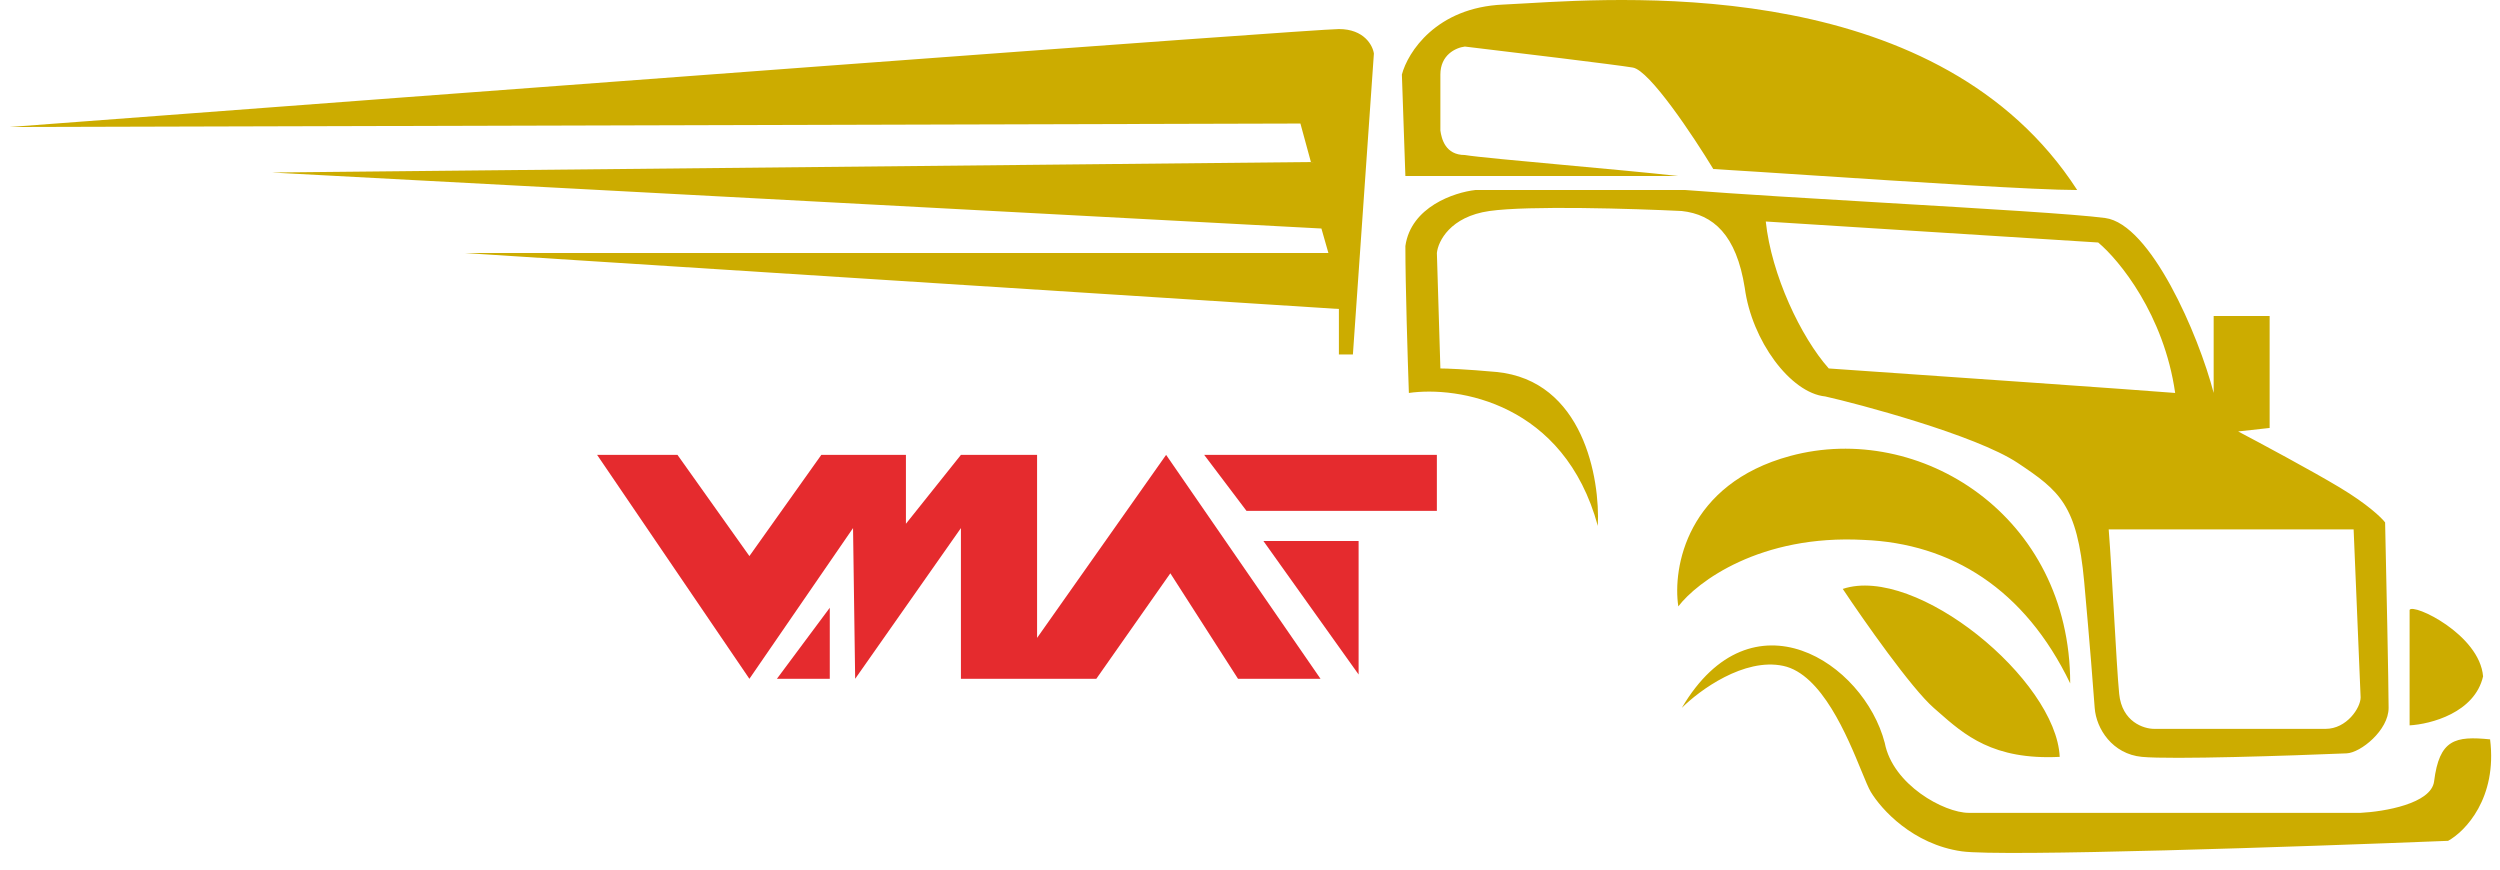 <svg width="138" height="48" viewBox="0 0 138 48" fill="none" xmlns="http://www.w3.org/2000/svg">
<path fill-rule="evenodd" clip-rule="evenodd" d="M77.577 9.716H92.643C91.015 9.535 88.583 9.312 86.338 9.106L86.338 9.106C83.787 8.872 81.477 8.66 80.861 8.557C79.779 8.557 79.573 7.656 79.509 7.205V4.115C79.509 3.033 80.346 2.634 80.861 2.57C83.565 2.892 89.205 3.574 90.132 3.729C91.059 3.883 93.48 7.527 94.574 9.33C96.016 9.417 97.918 9.541 99.987 9.677C105.584 10.043 112.405 10.489 114.661 10.489C107.135 -1.159 90.297 -0.171 84.203 0.186C83.729 0.214 83.32 0.238 82.985 0.252C79.277 0.407 77.706 2.892 77.384 4.115L77.577 9.716ZM71.783 6.819L0.512 7.012C24.398 5.21 72.517 1.604 73.907 1.604C75.298 1.604 75.775 2.505 75.839 2.956L74.68 19.567H73.907V17.056L25.621 13.966H73.328L72.942 12.614L14.998 9.523L72.362 8.944L71.783 6.819ZM102.879 29.803C97.162 29.494 93.673 32.121 92.643 33.473C92.321 31.349 93.106 26.713 98.823 25.168C105.97 23.236 114.275 28.451 114.275 37.722C111.764 32.508 107.708 29.997 102.879 29.803ZM101.72 32.508C102.879 34.246 105.506 37.993 106.742 39.075C106.794 39.119 106.845 39.164 106.896 39.21L106.968 39.273C108.443 40.573 110.02 41.962 113.696 41.779C113.502 37.529 105.777 31.155 101.72 32.508ZM133.01 40.04V33.666C133.203 33.28 136.873 35.019 137.066 37.336C136.603 39.345 134.169 39.976 133.01 40.04ZM92.836 39.075C93.802 38.109 96.274 36.293 98.437 36.757C100.562 37.212 101.971 40.648 102.758 42.569L102.758 42.569C102.973 43.092 103.142 43.503 103.266 43.71C103.845 44.676 105.583 46.607 108.287 46.993C110.451 47.303 127.087 46.736 135.135 46.414C136.076 45.899 137.858 44.058 137.453 40.813C135.521 40.62 134.652 40.813 134.362 43.131C134.208 44.367 131.594 44.805 130.306 44.869H108.674C107.322 44.869 104.48 43.324 104.038 41.006C102.879 36.564 96.699 32.508 92.836 39.075ZM88.2 29.031C88.329 26.391 87.389 20.996 82.599 20.532C80.899 20.378 79.831 20.339 79.509 20.339L79.316 13.966C79.38 13.322 80.049 11.957 82.213 11.648C84.376 11.339 90.196 11.519 92.836 11.648C94.574 11.841 95.849 12.961 96.312 15.897C96.699 18.794 98.823 21.691 100.755 21.884C102.493 22.271 109.06 24.009 111.378 25.554C113.696 27.099 114.661 27.872 115.048 32.121C115.357 35.521 115.563 38.173 115.627 39.075C115.71 40.233 116.61 41.624 118.233 41.779C119.857 41.933 126.443 41.714 129.534 41.585C130.306 41.553 131.851 40.311 131.851 39.075C131.851 37.838 131.723 31.735 131.658 28.838C131.465 28.58 130.692 27.833 129.147 26.906C127.602 25.979 124.769 24.46 123.546 23.816L125.284 23.623V17.442H122.194V21.691C121.357 18.472 118.717 12.369 116.206 12.034C114.569 11.816 109.477 11.515 104.172 11.202C100.091 10.961 95.884 10.713 93.029 10.489H81.44C80.281 10.618 77.886 11.416 77.577 13.579C77.577 15.742 77.706 19.889 77.77 21.691C80.474 21.305 86.346 22.232 88.2 29.031ZM97.471 12.227L115.82 13.386C116.979 14.352 119.451 17.365 120.069 21.691C118.215 21.537 106.549 20.726 100.948 20.339C99.403 18.601 97.78 15.163 97.471 12.227ZM116.4 29.224H129.92L130.306 38.495C130.306 39.075 129.534 40.233 128.375 40.233H118.911C118.331 40.233 117.134 39.847 116.979 38.302C116.898 37.487 116.795 35.689 116.687 33.811L116.687 33.811L116.687 33.81C116.591 32.127 116.491 30.381 116.4 29.224Z" fill="#CCAC00"/>
<g filter="url(#filter0_i_693_412)">
<path d="M38.17 23.564H33.733L42.14 35.925L47.861 27.605L47.978 35.925L53.816 27.605V35.925H61.289L65.376 30.101L69.112 35.925H73.666L65.142 23.564L58.02 33.667V23.564H53.816L50.78 27.367V23.564H46.11L42.14 29.15L38.17 23.564Z" fill="#E52B2E"/>
<path d="M46.577 35.925H43.658L45.117 33.964L46.577 32.003V35.925Z" fill="#E52B2E"/>
<path d="M80.088 23.564H67.244L69.579 26.654H80.088V23.564Z" fill="#E52B2E"/>
<path d="M75.768 28.318H70.513L75.768 35.688V28.318Z" fill="#E52B2E"/>
</g>
<path d="M63.167 41.698L63.714 38.963H62.638L62.74 38.453H65.489L65.387 38.963H64.312L63.769 41.698H63.167ZM65.461 41.698L65.952 39.222H66.504L66.365 39.927L66.314 39.723C66.428 39.522 66.573 39.385 66.749 39.31C66.925 39.233 67.14 39.195 67.394 39.195L67.287 39.746C67.262 39.74 67.239 39.737 67.218 39.737C67.196 39.734 67.171 39.732 67.143 39.732C66.918 39.732 66.731 39.793 66.582 39.913C66.434 40.031 66.335 40.219 66.286 40.479L66.04 41.698H65.461ZM68.753 41.73C68.552 41.73 68.368 41.687 68.201 41.6C68.037 41.514 67.906 41.39 67.807 41.23C67.711 41.066 67.663 40.87 67.663 40.641C67.663 40.431 67.697 40.238 67.765 40.061C67.836 39.885 67.935 39.732 68.062 39.602C68.189 39.473 68.335 39.372 68.502 39.301C68.672 39.23 68.858 39.195 69.058 39.195C69.266 39.195 69.443 39.232 69.592 39.306C69.743 39.38 69.857 39.493 69.935 39.644C70.012 39.793 70.047 39.978 70.041 40.2C70.035 40.506 69.979 40.775 69.874 41.007C69.769 41.236 69.623 41.413 69.434 41.54C69.246 41.667 69.018 41.73 68.753 41.73ZM68.901 41.234C69.068 41.234 69.215 41.196 69.341 41.118C69.468 41.038 69.568 40.928 69.643 40.789C69.717 40.65 69.754 40.489 69.754 40.307C69.754 40.115 69.697 39.964 69.582 39.853C69.468 39.742 69.307 39.686 69.1 39.686C68.936 39.686 68.79 39.726 68.66 39.806C68.533 39.884 68.433 39.992 68.359 40.131C68.284 40.27 68.247 40.431 68.247 40.613C68.247 40.805 68.305 40.956 68.419 41.067C68.533 41.179 68.694 41.234 68.901 41.234ZM69.508 41.698L69.619 41.132L69.777 40.474L69.856 39.811L69.972 39.222H70.551L70.06 41.698H69.508ZM72.936 39.195C73.15 39.195 73.33 39.238 73.479 39.324C73.627 39.411 73.731 39.539 73.789 39.709C73.851 39.876 73.857 40.081 73.808 40.326L73.534 41.698H72.955L73.224 40.34C73.264 40.139 73.245 39.983 73.168 39.871C73.091 39.757 72.95 39.7 72.746 39.7C72.533 39.7 72.357 39.759 72.218 39.876C72.079 39.993 71.984 40.173 71.935 40.414L71.675 41.698H71.096L71.587 39.222H72.139L72 39.927L71.907 39.705C72.025 39.528 72.171 39.4 72.348 39.32C72.527 39.236 72.723 39.195 72.936 39.195ZM75.391 41.73C75.175 41.73 74.972 41.704 74.784 41.651C74.595 41.599 74.45 41.535 74.348 41.461L74.589 41.016C74.691 41.087 74.818 41.146 74.969 41.193C75.124 41.236 75.284 41.257 75.451 41.257C75.643 41.257 75.784 41.231 75.873 41.179C75.966 41.126 76.012 41.053 76.012 40.961C76.012 40.893 75.98 40.842 75.915 40.808C75.85 40.774 75.767 40.746 75.665 40.724C75.566 40.703 75.458 40.679 75.34 40.655C75.226 40.63 75.118 40.596 75.016 40.553C74.917 40.51 74.835 40.446 74.77 40.363C74.705 40.279 74.673 40.168 74.673 40.029C74.673 39.853 74.722 39.703 74.821 39.579C74.92 39.456 75.057 39.361 75.234 39.297C75.413 39.229 75.618 39.195 75.85 39.195C76.017 39.195 76.181 39.213 76.341 39.25C76.502 39.287 76.635 39.34 76.74 39.408L76.527 39.853C76.416 39.782 76.295 39.732 76.165 39.705C76.039 39.677 75.915 39.663 75.794 39.663C75.606 39.663 75.465 39.692 75.373 39.751C75.283 39.806 75.238 39.877 75.238 39.964C75.238 40.032 75.271 40.085 75.335 40.122C75.4 40.159 75.482 40.19 75.581 40.214C75.683 40.236 75.791 40.259 75.906 40.284C76.023 40.306 76.131 40.338 76.23 40.381C76.332 40.425 76.416 40.488 76.481 40.571C76.545 40.652 76.578 40.76 76.578 40.896C76.578 41.075 76.527 41.228 76.425 41.355C76.326 41.478 76.187 41.573 76.008 41.638C75.828 41.699 75.623 41.73 75.391 41.73ZM78.709 41.73C78.501 41.73 78.322 41.693 78.171 41.619C78.019 41.542 77.905 41.429 77.828 41.281C77.751 41.129 77.715 40.942 77.721 40.72C77.727 40.411 77.783 40.142 77.888 39.913C77.993 39.684 78.14 39.508 78.329 39.385C78.52 39.258 78.747 39.195 79.01 39.195C79.214 39.195 79.398 39.238 79.561 39.324C79.725 39.408 79.855 39.531 79.951 39.695C80.05 39.856 80.099 40.051 80.099 40.279C80.099 40.489 80.064 40.683 79.993 40.859C79.925 41.035 79.827 41.188 79.701 41.318C79.574 41.447 79.425 41.549 79.256 41.624C79.089 41.695 78.906 41.73 78.709 41.73ZM77.031 42.597L77.703 39.222H78.254L78.143 39.788L77.99 40.446L77.907 41.109L77.61 42.597H77.031ZM78.662 41.234C78.829 41.234 78.976 41.196 79.103 41.118C79.229 41.038 79.33 40.928 79.404 40.789C79.478 40.65 79.515 40.489 79.515 40.307C79.515 40.115 79.458 39.964 79.344 39.853C79.229 39.742 79.069 39.686 78.862 39.686C78.698 39.686 78.551 39.726 78.421 39.806C78.294 39.884 78.194 39.992 78.12 40.131C78.046 40.27 78.009 40.431 78.009 40.613C78.009 40.805 78.066 40.956 78.18 41.067C78.294 41.179 78.455 41.234 78.662 41.234ZM81.891 41.73C81.65 41.73 81.438 41.685 81.256 41.596C81.077 41.503 80.938 41.376 80.839 41.216C80.74 41.052 80.691 40.86 80.691 40.641C80.691 40.363 80.754 40.115 80.88 39.899C81.007 39.68 81.18 39.508 81.4 39.385C81.622 39.258 81.876 39.195 82.16 39.195C82.404 39.195 82.616 39.239 82.795 39.329C82.977 39.416 83.118 39.541 83.217 39.705C83.316 39.865 83.365 40.057 83.365 40.279C83.365 40.554 83.302 40.802 83.175 41.021C83.048 41.24 82.874 41.413 82.651 41.54C82.432 41.667 82.178 41.73 81.891 41.73ZM81.928 41.234C82.095 41.234 82.242 41.196 82.368 41.118C82.495 41.038 82.596 40.928 82.67 40.789C82.744 40.65 82.781 40.489 82.781 40.307C82.781 40.115 82.724 39.964 82.61 39.853C82.495 39.742 82.335 39.686 82.127 39.686C81.964 39.686 81.817 39.726 81.687 39.806C81.56 39.884 81.46 39.992 81.386 40.131C81.312 40.27 81.275 40.431 81.275 40.613C81.275 40.808 81.332 40.961 81.446 41.072C81.56 41.18 81.721 41.234 81.928 41.234ZM83.933 41.698L84.424 39.222H84.976L84.837 39.927L84.786 39.723C84.9 39.522 85.046 39.385 85.222 39.31C85.398 39.233 85.613 39.195 85.866 39.195L85.76 39.746C85.735 39.74 85.712 39.737 85.69 39.737C85.668 39.734 85.644 39.732 85.616 39.732C85.39 39.732 85.203 39.793 85.055 39.913C84.907 40.031 84.808 40.219 84.758 40.479L84.513 41.698H83.933ZM87.153 41.73C86.992 41.73 86.853 41.696 86.736 41.628C86.621 41.557 86.538 41.458 86.485 41.331C86.436 41.202 86.428 41.049 86.462 40.873L86.903 38.675H87.482L87.042 40.868C87.023 40.982 87.035 41.075 87.079 41.146C87.122 41.217 87.204 41.253 87.324 41.253C87.38 41.253 87.436 41.245 87.491 41.23C87.55 41.211 87.603 41.186 87.649 41.155L87.751 41.582C87.664 41.638 87.569 41.676 87.463 41.698C87.358 41.719 87.255 41.73 87.153 41.73ZM86.295 39.705L86.388 39.241H88.034L87.941 39.705H86.295Z" fill="white"/>
<defs>
<filter id="filter0_i_693_412" x="32.96" y="23.564" width="47.128" height="13.906" filterUnits="userSpaceOnUse" color-interpolation-filters="sRGB">
<feFlood flood-opacity="0" result="BackgroundImageFix"/>
<feBlend mode="normal" in="SourceGraphic" in2="BackgroundImageFix" result="shape"/>
<feColorMatrix in="SourceAlpha" type="matrix" values="0 0 0 0 0 0 0 0 0 0 0 0 0 0 0 0 0 0 127 0" result="hardAlpha"/>
<feOffset dx="-0.773" dy="1.545"/>
<feGaussianBlur stdDeviation="0.773"/>
<feComposite in2="hardAlpha" operator="arithmetic" k2="-1" k3="1"/>
<feColorMatrix type="matrix" values="0 0 0 0 0.019 0 0 0 0 0.164 0 0 0 0 0.235 0 0 0 0.4 0"/>
<feBlend mode="normal" in2="shape" result="effect1_innerShadow_693_412"/>
</filter>
</defs>
</svg>

